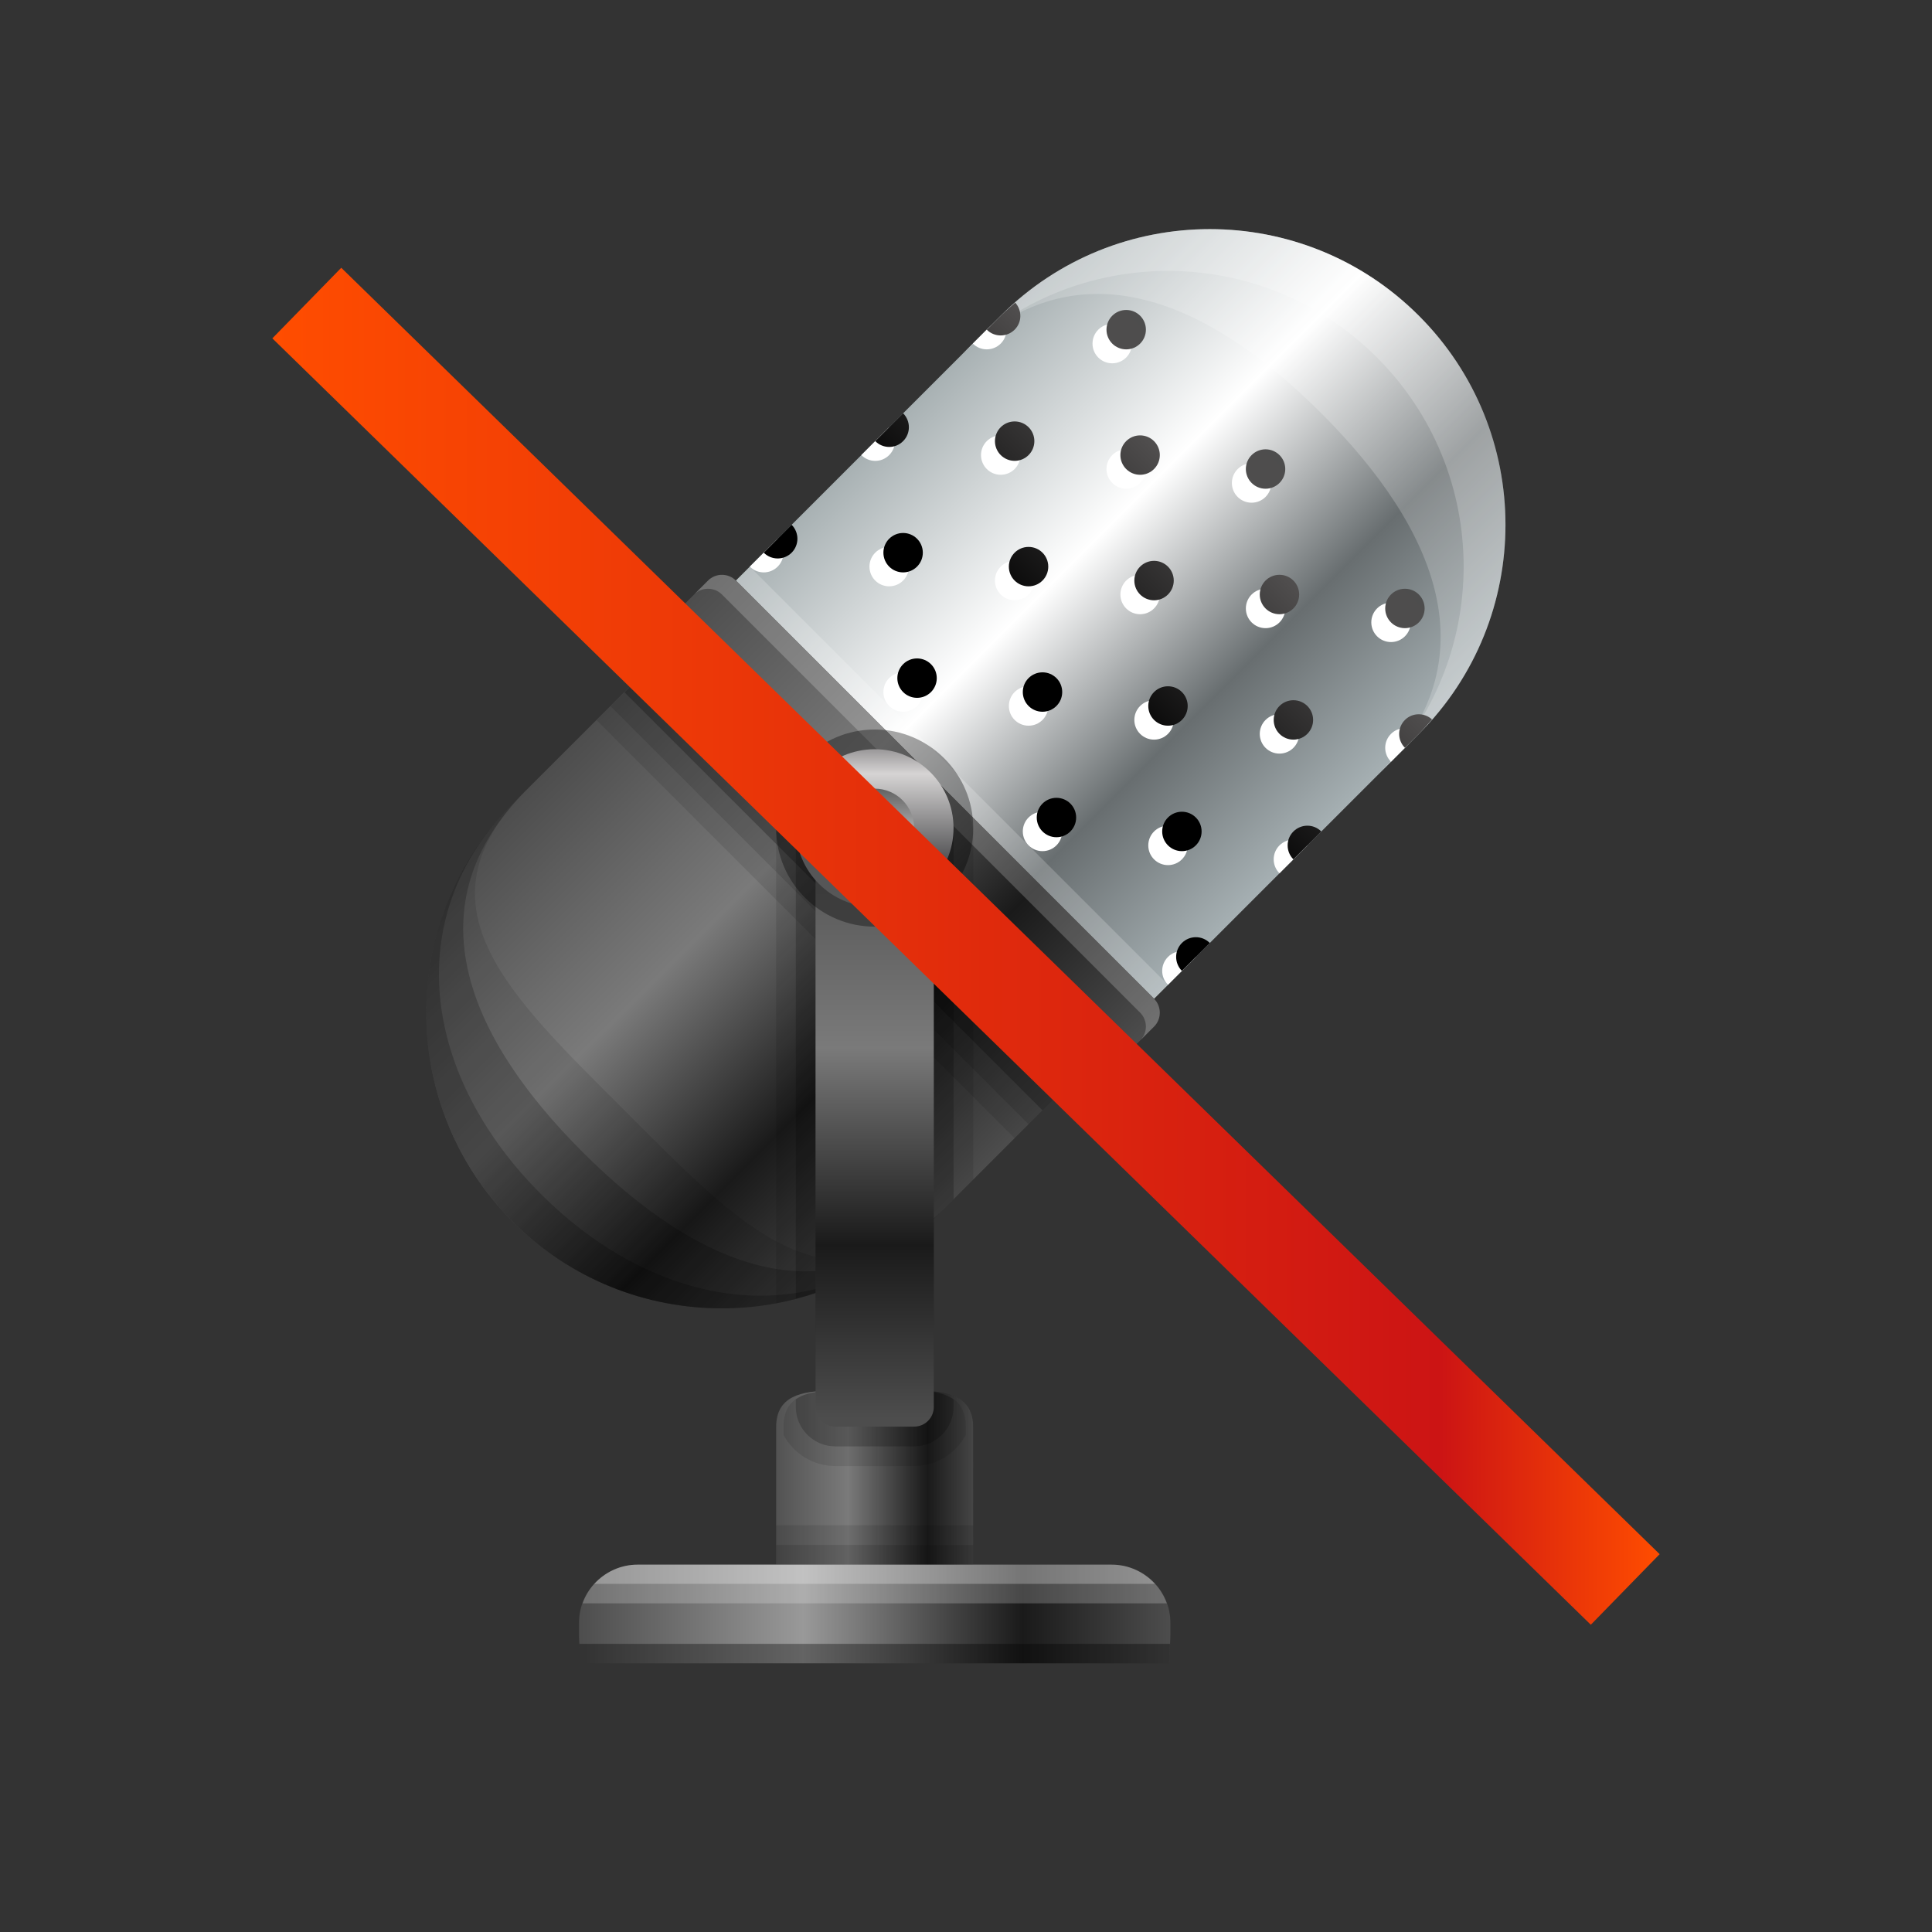 <?xml version="1.0" encoding="UTF-8"?>
<!DOCTYPE svg PUBLIC "-//W3C//DTD SVG 1.1 Tiny//EN" "http://www.w3.org/Graphics/SVG/1.1/DTD/svg11-tiny.dtd">
<svg baseProfile="tiny" height="60" viewBox="0 0 60 60" width="60" xmlns="http://www.w3.org/2000/svg" xmlns:xlink="http://www.w3.org/1999/xlink">
<rect x="0" y="0" width="60" height="60" fill="#333333" stroke="none"/>
<g>
<rect fill="none" height="60" width="60"/>
<path d="M45.756,20.456L45.756,20.456c1.752-3.447,1.191-7.768-1.692-10.65 c-2.882-2.882-7.203-3.443-10.649-1.692c0,0,0,0,0,0c-0.002,0.001-0.002,0.001-0.004,0.002c-0.84,0.427-1.629,0.987-2.333,1.69 l-8.224,8.225c-0.238-0.238-0.627-0.238-0.866,0l-0.433,0.433c0,0,0,0,0-0.001l-1.731,1.732c-0.238,0.238-0.238,0.627,0,0.866 l-3.896,3.896c-3.585,3.586-3.585,9.401,0,12.987c2.313,2.312,5.55,3.124,8.52,2.456c0.143-0.033,0.285-0.065,0.426-0.104 c0.119-0.034,0.239-0.069,0.357-0.108c0.032-0.011,0.065-0.019,0.098-0.029v3.061c-0.707,0.068-1.224,0.319-1.224,1.104v4.27h-4.298 c-0.132,0-0.26,0.016-0.384,0.042c-0.021,0.004-0.039,0.013-0.061,0.018c-0.105,0.026-0.206,0.059-0.302,0.102 c-0.01,0.004-0.018,0.01-0.027,0.014c-0.619,0.289-1.05,0.906-1.05,1.627v0.402c0,0.065,0.003,0.131,0.011,0.265 c0.006,0.122,0.015,0.3,0.027,0.592h0h18.288h0.001c0.025-0.608,0.039-0.73,0.039-0.856v-0.402c0-0.721-0.432-1.338-1.051-1.626 c-0.01-0.005-0.018-0.011-0.027-0.015c-0.096-0.043-0.197-0.074-0.301-0.101c-0.021-0.005-0.041-0.014-0.061-0.019 c-0.125-0.025-0.253-0.041-0.385-0.041h-4.298l-0.001-4.27c0-0.785-0.517-1.036-1.223-1.104v-5.362l3.809-3.809 c0.239,0.237,0.628,0.237,0.867,0l2.164-2.164c0.237-0.238,0.237-0.628,0-0.866c0,0,8.499-8.524,8.632-8.675c0,0,0,0,0-0.001 c0.514-0.584,0.943-1.215,1.283-1.882C45.754,20.458,45.756,20.457,45.756,20.456z" fill-opacity="0.1" stroke-opacity="0.1"/>
<linearGradient gradientUnits="userSpaceOnUse" id="SVGID_1" x1="30.23" x2="43.21" y1="10.69" y2="23.68">
<stop offset="0" stop-color="#A8B1B3"/>
<stop offset="0.38" stop-color="#FFFFFF"/>
<stop offset="0.71" stop-color="#686E70"/>
<stop offset="1" stop-color="#A6B0B3"/>
</linearGradient>
<path d="M44.064,9.805c-3.584-3.586-9.4-3.586-12.986,0l-8.225,8.225L35.84,31.017l8.225-8.226 C47.65,19.205,47.651,13.391,44.064,9.805z" fill="url(#SVGID_1)"/>
<path d="M44.064,9.805c-3.584-3.586-9.4-3.586-12.986,0l-1.299,1.298 c3.586-3.586,7.669-1.854,11.256,1.731c3.586,3.587,5.316,7.669,1.73,11.255l1.299-1.298C47.65,19.205,47.651,13.391,44.064,9.805z" fill="#FFFFFF" fill-opacity="0.2" stroke-opacity="0.2"/>
<path d="M44.064,9.805c-3.584-3.586-9.4-3.586-12.986,0l-1.299,1.298 c3.586-3.586,9.401-3.586,12.986,0c3.587,3.587,3.586,9.4,0,12.986l1.299-1.298C47.65,19.205,47.651,13.391,44.064,9.805z" fill="#FFFFFF" fill-opacity="0.2" stroke-opacity="0.2"/>
<linearGradient gradientUnits="userSpaceOnUse" id="SVGID_2" x1="16.16" x2="29.14" y1="24.76" y2="37.75">
<stop offset="0" stop-color="#4D4D4D"/>
<stop offset="0.38" stop-color="#7A7A7A"/>
<stop offset="0.71" stop-color="#1A1A1A"/>
<stop offset="1" stop-color="#4D4D4D"/>
</linearGradient>
<path d="M22.854,18.03l-6.927,6.926c-3.585,3.586-3.585,9.402,0,12.988 c3.586,3.586,9.4,3.586,12.987,0l6.926-6.926L22.854,18.03z" fill="url(#SVGID_2)"/>
<path d="M19.39,34.479c-3.585-3.585-6.617-6.369-3.03-9.956l-0.433,0.433 c-3.585,3.586-3.585,9.401,0,12.987c3.586,3.587,9.4,3.587,12.987,0l0.433-0.433C25.76,41.096,22.977,38.066,19.39,34.479z" fill-opacity="0.1" stroke-opacity="0.1"/>
<path d="M18.092,35.777c-3.586-3.585-5.318-7.668-1.732-11.255l-0.433,0.433 c-3.585,3.586-3.585,9.401,0,12.987c3.586,3.587,9.4,3.587,12.987,0l0.433-0.433C25.76,41.096,21.678,39.365,18.092,35.777z" fill-opacity="0.2" stroke-opacity="0.2"/>
<path d="M16.793,37.076c-3.586-3.585-4.452-8.534-0.867-12.121l0,0 c-3.585,3.586-3.585,9.401,0,12.987c3.586,3.587,9.4,3.587,12.987,0l0,0C25.327,41.529,20.379,40.664,16.793,37.076z" fill-opacity="0.2" stroke-opacity="0.2"/>
<linearGradient gradientUnits="userSpaceOnUse" id="SVGID_3" x1="20.92" x2="34.77" y1="19.14" y2="32.99">
<stop offset="0" stop-color="#4D4D4D"/>
<stop offset="0.38" stop-color="#7A7A7A"/>
<stop offset="0.71" stop-color="#1A1A1A"/>
<stop offset="1" stop-color="#4D4D4D"/>
</linearGradient>
<path d="M33.676,34.047c-0.239,0.237-0.627,0.237-0.867,0L19.823,21.06 c-0.238-0.238-0.238-0.627,0-0.866l2.164-2.164c0.239-0.238,0.628-0.238,0.866,0L35.84,31.017c0.238,0.238,0.238,0.628,0,0.866 L33.676,34.047z" fill="url(#SVGID_3)"/>
<path d="M35.84,31.017L22.854,18.03c-0.238-0.238-0.627-0.238-0.866,0 l-0.433,0.433c0.239-0.238,0.627-0.238,0.866,0l12.987,12.986c0.238,0.238,0.238,0.627,0,0.865l0.433-0.432 C36.078,31.645,36.078,31.255,35.84,31.017z" fill="#FFFFFF" fill-opacity="0.2" stroke-opacity="0.2"/>
<rect fill-opacity="0.1" height="0.611" stroke-opacity="0.1" transform="matrix(-0.707 -0.707 0.707 -0.707 22.83 66.726)" width="18.365" x="16.052" y="28.329"/>
<rect fill="#FFFFFF" fill-opacity="0.2" height="0.613" stroke-opacity="0.2" transform="matrix(-0.707 -0.707 0.707 -0.707 33.282 62.397)" width="18.366" x="20.38" y="24"/>
<rect fill-opacity="0.2" height="0.613" stroke-opacity="0.2" transform="matrix(-0.707 -0.707 0.707 -0.707 23.875 66.294)" width="18.365" x="16.485" y="27.896"/>
<rect fill-opacity="0.4" height="0.613" stroke-opacity="0.4" transform="matrix(-0.707 -0.707 0.707 -0.707 24.921 65.861)" width="18.365" x="16.918" y="27.463"/>
<path d="M24.152,17.597c0.239-0.239,0.239-0.626,0-0.866l-0.866,0.866 C23.525,17.836,23.913,17.836,24.152,17.597z" fill="#FFFFFF"/>
<path d="M27.614,14.133c0.24-0.239,0.24-0.625,0-0.866l-0.865,0.866 C26.988,14.373,27.376,14.373,27.614,14.133z" fill="#FFFFFF"/>
<path d="M31.078,10.671c0.231-0.231,0.234-0.6,0.018-0.839c-0.152,0.133-0.307,0.262-0.451,0.406 l-0.433,0.433C30.451,10.909,30.838,10.909,31.078,10.671z" fill="#FFFFFF"/>
<circle cx="27.614" cy="17.597" fill="#FFFFFF" r="0.612"/>
<circle cx="31.078" cy="14.133" fill="#FFFFFF" r="0.612"/>
<circle cx="34.541" cy="10.671" fill="#FFFFFF" r="0.612"/>
<circle cx="28.047" cy="21.492" fill="#FFFFFF" r="0.612"/>
<circle cx="31.511" cy="18.03" fill="#FFFFFF" r="0.612"/>
<circle cx="34.975" cy="14.566" fill="#FFFFFF" r="0.612"/>
<path d="M36.273,29.718c-0.24,0.24-0.24,0.626,0,0.866l0.865-0.866 C36.898,29.479,36.512,29.479,36.273,29.718z" fill="#FFFFFF"/>
<path d="M39.735,26.255c-0.239,0.239-0.239,0.626,0,0.866l0.866-0.866 C40.362,26.015,39.975,26.016,39.735,26.255z" fill="#FFFFFF"/>
<path d="M44.039,22.774c-0.24-0.217-0.608-0.215-0.84,0.017c-0.24,0.239-0.24,0.626,0,0.866l0.432-0.433 C43.775,23.079,43.906,22.926,44.039,22.774z" fill="#FFFFFF"/>
<circle cx="36.273" cy="26.255" fill="#FFFFFF" r="0.612"/>
<circle cx="39.735" cy="22.792" fill="#FFFFFF" r="0.612"/>
<circle cx="43.199" cy="19.328" fill="#FFFFFF" r="0.612"/>
<circle cx="32.376" cy="25.821" fill="#FFFFFF" r="0.612"/>
<circle cx="35.84" cy="22.358" fill="#FFFFFF" r="0.612"/>
<circle cx="39.303" cy="18.896" fill="#FFFFFF" r="0.612"/>
<circle cx="31.943" cy="21.925" fill="#FFFFFF" r="0.612"/>
<circle cx="35.407" cy="18.463" fill="#FFFFFF" r="0.612"/>
<circle cx="38.869" cy="15" fill="#FFFFFF" r="0.612"/>
<linearGradient gradientUnits="userSpaceOnUse" id="SVGID_4" x1="33.64" x2="23.87" y1="7.71" y2="17.49">
<stop offset="0" stop-color="#4D4D4D"/>
<stop offset="0.2" stop-color="#504E4E"/>
<stop offset="0.72" stop-color="#000000"/>
<stop offset="1" stop-color="#000000"/>
</linearGradient>
<path d="M24.585,17.164c0.239-0.239,0.239-0.626,0-0.866l-0.866,0.866 C23.958,17.404,24.346,17.403,24.585,17.164z" fill="url(#SVGID_4)"/>
<path d="M28.047,13.7c0.239-0.238,0.239-0.626,0-0.865L27.182,13.7 C27.421,13.94,27.809,13.94,28.047,13.7z" fill="url(#SVGID_4)"/>
<path d="M31.511,10.238c0.231-0.231,0.234-0.599,0.018-0.839c-0.151,0.133-0.306,0.262-0.45,0.407 l-0.434,0.433C30.884,10.477,31.271,10.477,31.511,10.238z" fill="url(#SVGID_4)"/>
<circle cx="28.047" cy="17.164" fill="url(#SVGID_4)" r="0.612"/>
<circle cx="31.511" cy="13.7" fill="url(#SVGID_4)" r="0.612"/>
<circle cx="34.975" cy="10.238" fill="url(#SVGID_4)" r="0.612"/>
<circle cx="28.48" cy="21.06" fill="url(#SVGID_4)" r="0.612"/>
<circle cx="31.943" cy="17.597" fill="url(#SVGID_4)" r="0.612"/>
<circle cx="35.407" cy="14.133" fill="url(#SVGID_4)" r="0.612"/>
<path d="M36.705,29.285c-0.238,0.239-0.238,0.626,0,0.866l0.866-0.866 C37.332,29.045,36.945,29.046,36.705,29.285z" fill="url(#SVGID_4)"/>
<path d="M40.168,25.822c-0.239,0.239-0.239,0.626,0,0.866l0.866-0.866 C40.795,25.582,40.408,25.583,40.168,25.822z" fill="url(#SVGID_4)"/>
<path d="M44.473,22.342c-0.241-0.217-0.609-0.215-0.842,0.017c-0.238,0.239-0.238,0.626,0,0.865 l0.434-0.433C44.209,22.646,44.34,22.493,44.473,22.342z" fill="url(#SVGID_4)"/>
<circle cx="36.705" cy="25.821" fill="url(#SVGID_4)" r="0.612"/>
<circle cx="40.168" cy="22.358" fill="url(#SVGID_4)" r="0.612"/>
<circle cx="43.631" cy="18.896" fill="url(#SVGID_4)" r="0.612"/>
<circle cx="32.809" cy="25.389" fill="url(#SVGID_4)" r="0.612"/>
<circle cx="36.273" cy="21.925" fill="url(#SVGID_4)" r="0.612"/>
<circle cx="39.735" cy="18.463" fill="url(#SVGID_4)" r="0.612"/>
<circle cx="32.376" cy="21.492" fill="url(#SVGID_4)" r="0.612"/>
<circle cx="35.84" cy="18.03" fill="url(#SVGID_4)" r="0.612"/>
<circle cx="39.303" cy="14.566" fill="url(#SVGID_4)" r="0.612"/>
<linearGradient gradientUnits="userSpaceOnUse" id="SVGID_25" x1="30.48" x2="23.8" y1="46.86" y2="46.86">
<stop offset="0" stop-color="#4D4D4D"/>
<stop offset="0.25" stop-color="#1A1A1A"/>
<stop offset="0.62" stop-color="#7A7A7A"/>
<stop offset="1" stop-color="#4D4D4D"/>
</linearGradient>
<path d="M30.225,48.788c-0.001,0.966-0.778,1.75-1.738,1.75H25.84c-0.959,0-1.737-0.784-1.737-1.749 v-4.468c0-0.966,0.778-1.13,1.737-1.13l2.646,0.001c0.96-0.001,1.737,0.163,1.737,1.129L30.225,48.788z" fill="url(#SVGID_25)"/>
<linearGradient gradientUnits="userSpaceOnUse" id="SVGID_26" x1="17.98" x2="36.35" y1="50.12" y2="50.12">
<stop offset="0" stop-color="#4D4D4D"/>
<stop offset="0.38" stop-color="#999999"/>
<stop offset="0.75" stop-color="#1A1A1A"/>
<stop offset="1" stop-color="#4D4D4D"/>
</linearGradient>
<path d="M36.309,51.652c0.025-0.609,0.039-0.73,0.039-0.856v-0.401c0-0.996-0.816-1.803-1.824-1.803 H19.805c-1.007,0-1.824,0.807-1.824,1.803v0.401c0,0.126,0.013,0.247,0.039,0.856H36.309z" fill="url(#SVGID_26)"/>
<path d="M18.093,49.793h18.142c-0.08-0.225-0.203-0.427-0.361-0.602 H18.455C18.297,49.366,18.174,49.568,18.093,49.793z" fill="#FFFFFF" fill-opacity="0.2" stroke-opacity="0.2"/>
<path d="M17.991,51.051c0.006,0.123,0.016,0.304,0.028,0.602h18.289 c0.013-0.298,0.021-0.479,0.028-0.602H17.991z" fill-opacity="0.35" stroke-opacity="0.35"/>
<path d="M18.455,49.191h17.418c-0.333-0.366-0.811-0.6-1.35-0.6 H19.805C19.267,48.591,18.788,48.825,18.455,49.191z" fill="#FFFFFF" fill-opacity="0.4" stroke-opacity="0.4"/>
<path d="M29.995,44.564v-0.243c0-0.966-0.72-1.13-1.607-1.129l-2.449-0.001 c-0.887,0-1.607,0.164-1.607,1.13v0.243c0.312,0.572,0.911,0.965,1.607,0.965h2.449C29.084,45.529,29.683,45.137,29.995,44.564z" fill-opacity="0.1" stroke-opacity="0.1"/>
<path d="M29.613,43.693V43.46c-0.295-0.211-0.73-0.268-1.225-0.268l-2.449-0.001 c-0.494,0-0.93,0.058-1.224,0.269v0.233c0,0.676,0.549,1.225,1.224,1.225h2.449C29.063,44.918,29.613,44.369,29.613,43.693z" fill-opacity="0.2" stroke-opacity="0.2"/>
<path d="M28.914,37.943l1.312-1.312V25.939c0-0.237-0.049-0.461-0.13-0.668 l-1.038-1.038c-0.208-0.082-0.432-0.13-0.668-0.13H25.94c-1.012,0-1.836,0.824-1.836,1.836v14.535 C25.865,40.147,27.55,39.306,28.914,37.943z" fill-opacity="0.1" stroke-opacity="0.1"/>
<path d="M28.914,37.943l0.7-0.699V25.939c0-0.676-0.55-1.224-1.224-1.224H25.94 c-0.675,0-1.224,0.548-1.224,1.224v14.393C26.253,39.936,27.709,39.146,28.914,37.943z" fill-opacity="0.2" stroke-opacity="0.2"/>
<linearGradient gradientUnits="userSpaceOnUse" id="SVGID_27" x1="27.16" x2="27.16" y1="25.51" y2="44.04">
<stop offset="0" stop-color="#4D4D4D"/>
<stop offset="0.38" stop-color="#7A7A7A"/>
<stop offset="0.71" stop-color="#1A1A1A"/>
<stop offset="1" stop-color="#4D4D4D"/>
</linearGradient>
<path d="M29,43.693c0,0.338-0.273,0.612-0.612,0.612h-2.449c-0.338,0-0.612-0.274-0.612-0.612V25.939 c0-0.338,0.274-0.612,0.612-0.612h2.449c0.339,0,0.612,0.274,0.612,0.612V43.693z" fill="url(#SVGID_27)"/>
<path d="M27.164,28.778c-1.688,0-3.061-1.374-3.061-3.061 c0-1.688,1.373-3.061,3.061-3.061c1.687,0,3.061,1.373,3.061,3.061C30.225,27.404,28.851,28.778,27.164,28.778L27.164,28.778z" fill-opacity="0.35" stroke-opacity="0.35"/>
<linearGradient gradientUnits="userSpaceOnUse" id="SVGID_28" x1="27.16" x2="27.16" y1="23.31" y2="28.1">
<stop offset="0" stop-color="#9D9B9C"/>
<stop offset="0.15" stop-color="#D6D4D4"/>
<stop offset="0.7" stop-color="#555557"/>
<stop offset="0.99" stop-color="#575757"/>
<stop offset="1" stop-color="#575757"/>
</linearGradient>
<circle cx="27.164" cy="25.717" fill="url(#SVGID_28)" r="2.449"/>
<linearGradient gradientUnits="userSpaceOnUse" id="SVGID_29" x1="27.16" x2="27.16" y1="24.52" y2="26.91">
<stop offset="0" stop-color="#646464"/>
<stop offset="1" stop-color="#EBEBEB"/>
</linearGradient>
<path d="M27.164,26.941c-0.676,0-1.225-0.549-1.225-1.224s0.549-1.225,1.225-1.225 c0.674,0,1.224,0.549,1.224,1.225S27.838,26.941,27.164,26.941L27.164,26.941z" fill="url(#SVGID_29)"/>
<rect fill-opacity="0.2" height="0.612" stroke-opacity="0.2" width="6.122" x="24.103" y="47.979"/>
<rect fill-opacity="0.1" height="0.611" stroke-opacity="0.1" width="6.122" x="24.103" y="47.367"/>
<rect fill="none" height="59.996" width="59.996"/>
</g>
<g transform="matrix(2 0 0 2 0 0)">
<linearGradient gradientTransform="matrix(1 0 0 -1 -257 -316)" gradientUnits="userSpaceOnUse" id="SVGID_1_" x1="261.229" x2="282.771" y1="-330.693" y2="-330.693">
<stop offset="0" style="stop-color:#FF4D00"/>
<stop offset="0.842" style="stop-color:#CC1414"/>
<stop offset="1" style="stop-color:#FF4D00"/>
</linearGradient>
<polygon fill="url(#SVGID_1_)" points="24.702,25.229 4.229,5.254 5.299,4.158 25.771,24.133 "/>
<rect fill="none" height="30" width="30.001"/>
</g>
</svg>
